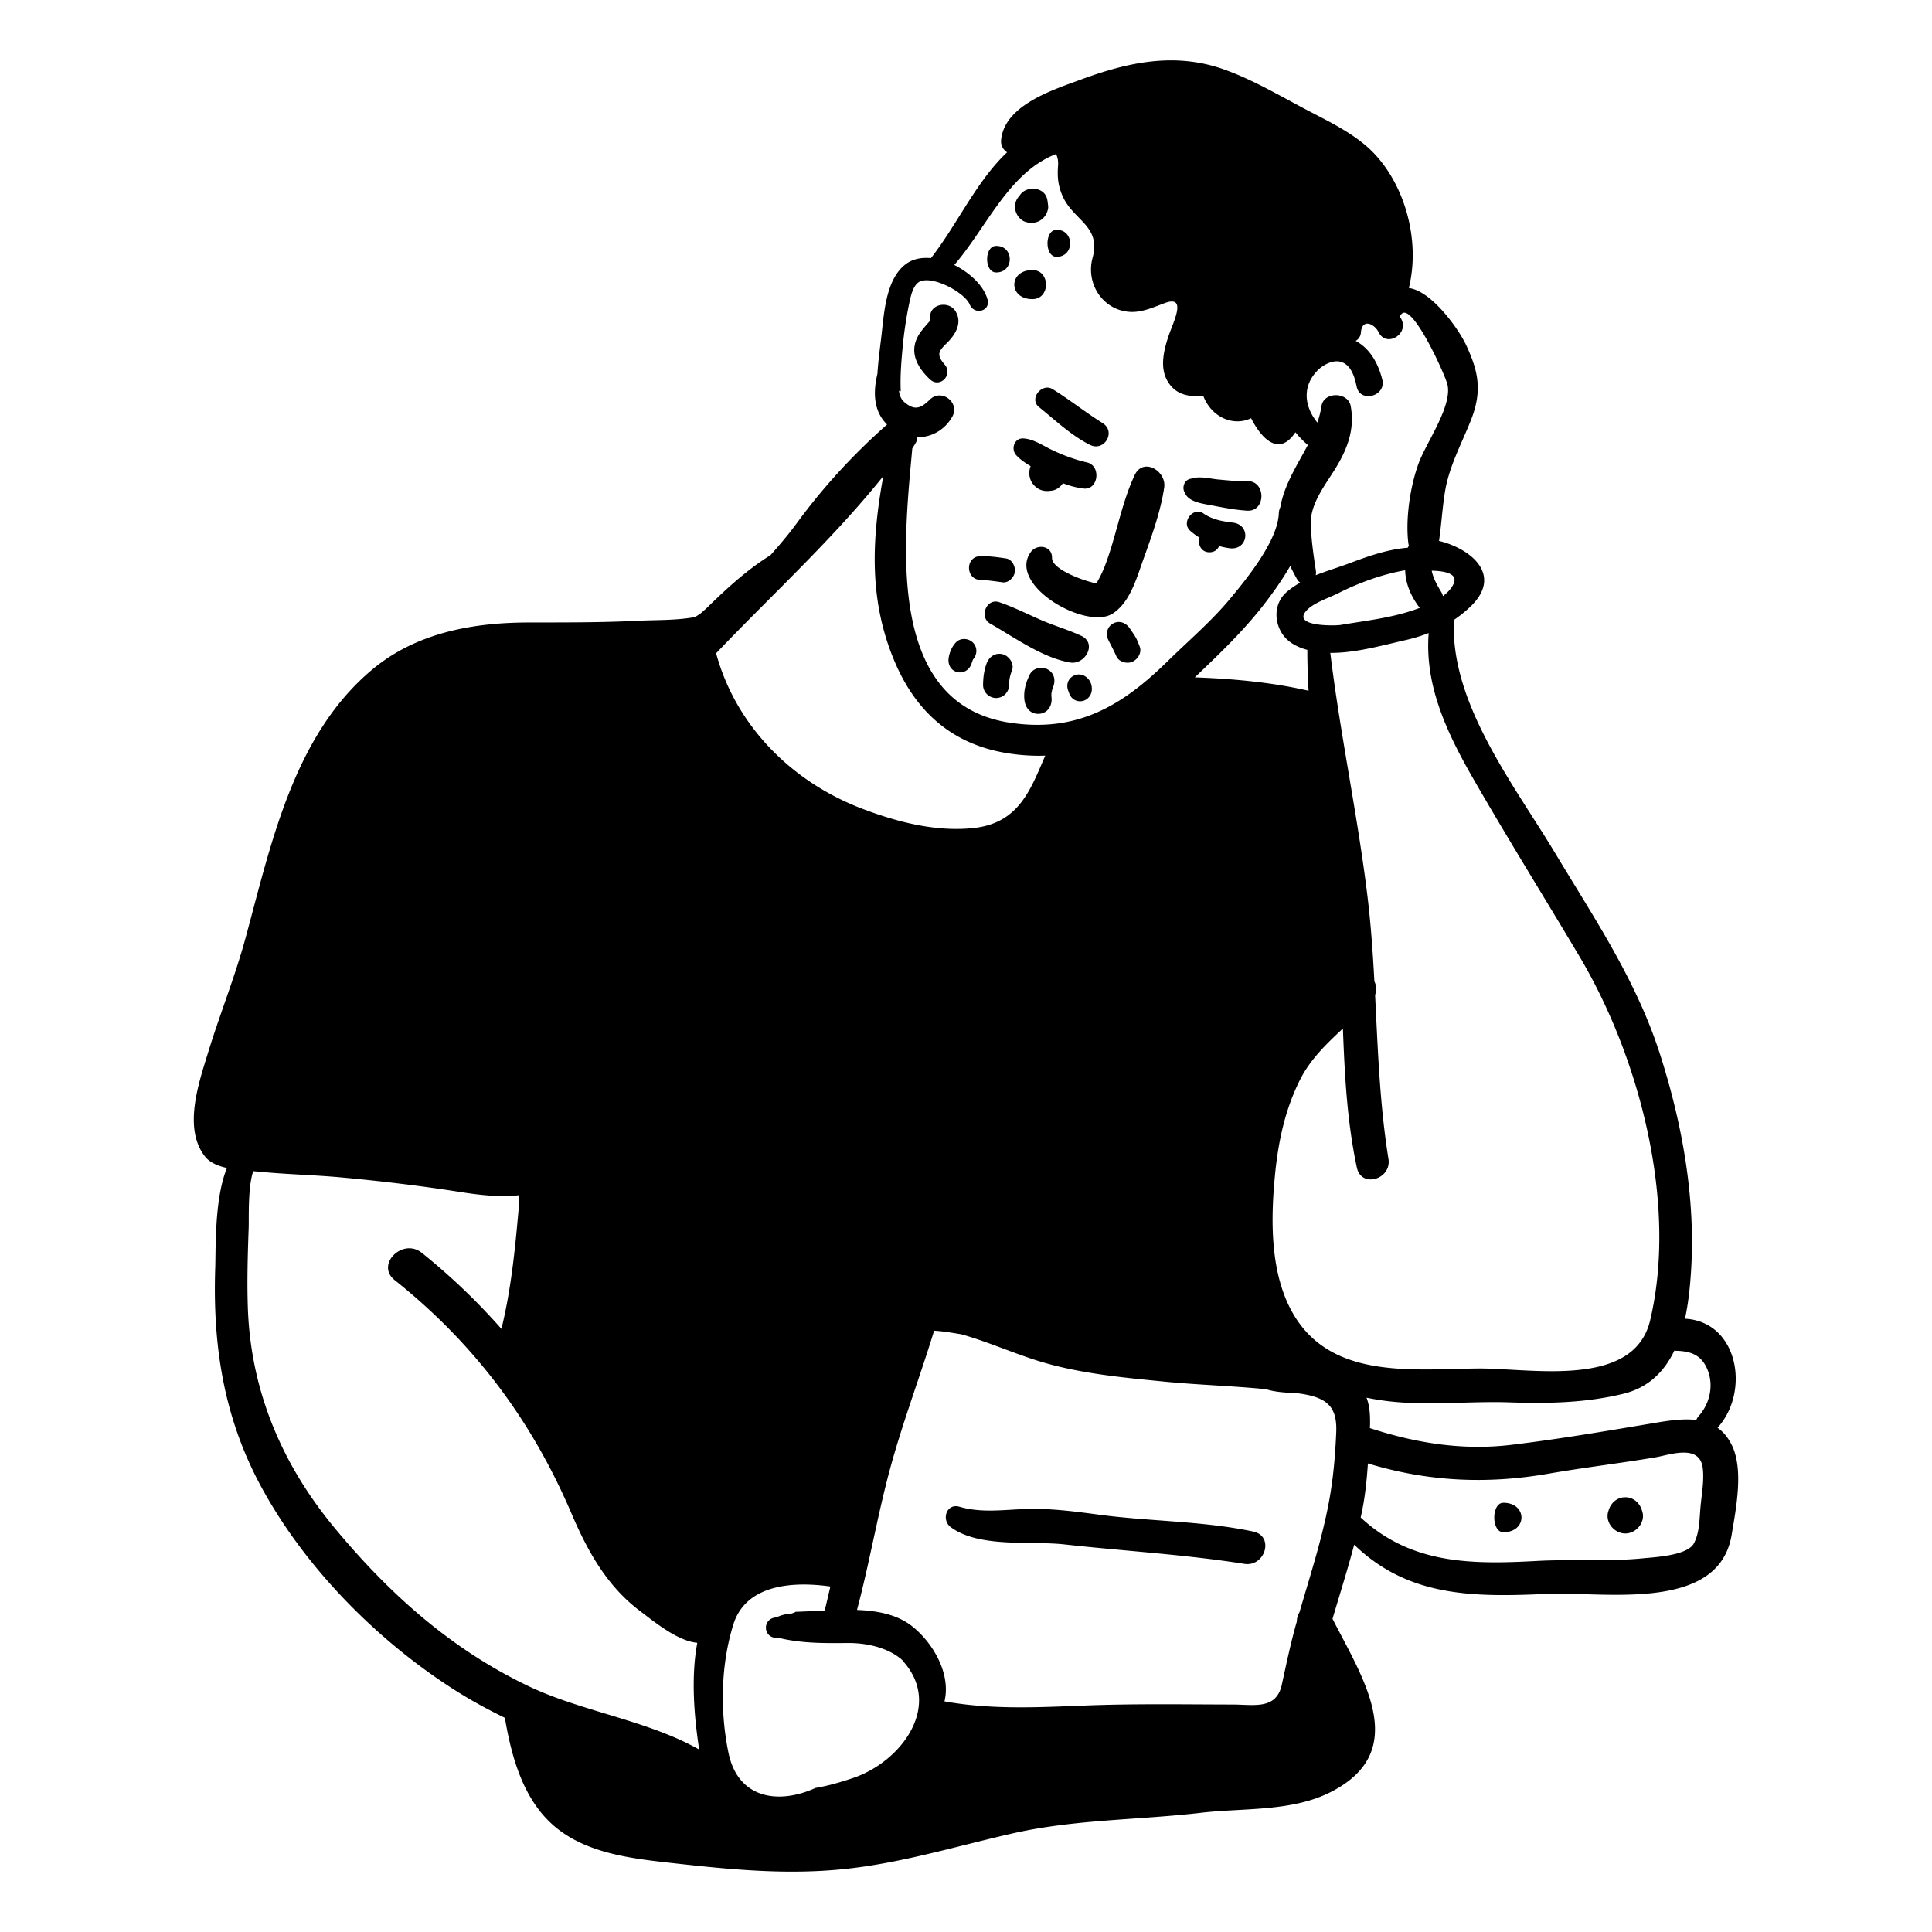 <svg xmlns="http://www.w3.org/2000/svg" viewBox="0 0 320 320"><path d="M204.197 86.558c-1.749-.211-3.398-.495-4.871-1.518-1.703-1.182-3.737 1.489-2.205 2.858.488.436 1.012.818 1.561 1.156-.33 1.052.217 2.419 1.651 2.419.819 0 1.344-.45 1.587-1.029.558.152 1.127.271 1.703.354 3.109.45 3.686-3.864.574-4.24zm-33.492-9.348c-.337.85-.297 1.836.181 2.651.269.455.631.817 1.086 1.086.767.449 1.488.43 2.333.305a.648.648 0 0 0 .115-.022c.645-.149 1.25-.613 1.629-1.193 1.085.425 2.21.734 3.412.879 2.485.298 2.966-3.769.585-4.321-2.051-.475-3.975-1.194-5.872-2.101-1.482-.709-3.035-1.806-4.713-1.876-1.489-.062-2.052 1.779-1.148 2.773.635.7 1.494 1.286 2.392 1.819zM181.6 96.623c-.407-.05-.814-.19-1.195-.293-1.408-.38-6.197-2.096-6.157-3.93.044-2.022-2.495-2.392-3.525-.955-3.92 5.47 9.165 12.989 13.556 10.186 2.854-1.822 3.958-5.791 5.03-8.794 1.374-3.853 2.926-8.034 3.519-12.095.399-2.733-3.477-5.043-4.885-2.059-2.224 4.714-3.047 10.127-4.923 15.007a19.822 19.822 0 0 1-1.42 2.933zm-11.531-59.812l.099.022c1.493.326 2.854-.431 3.329-1.89.09-.277.142-.573.108-.863-.113-.844-.123-.921-.033-.232a7.606 7.606 0 0 0-.114-.797c-.414-2.182-3.582-2.356-4.581-.644-.473.489-.763 1.111-.763 1.837.001 1.136.807 2.317 1.955 2.567zM175 42.538c3 0 3-4.482 0-4.482-2 0-2 4.482 0 4.482zm-2.922 24.878c2.68 2.163 5.344 4.706 8.435 6.261 2.395 1.205 4.4-2.167 2.106-3.604-2.826-1.769-5.435-3.855-8.261-5.612-1.787-1.11-3.961 1.598-2.28 2.955zM171 49.544c3 0 3-4.811 0-4.811-4 0-4 4.811 0 4.811zm-13.861 59.355c-.185 1.047.267 2.101 1.364 2.403 1.071.295 2.062-.357 2.402-1.364.072-.214.149-.426.226-.638l.021-.041c.01-.018.011-.024.017-.038.716-.798.752-2.019-.028-2.799-.744-.744-2.101-.81-2.835 0-.638.706-1.002 1.544-1.167 2.477zm-3.109-46.066c1.64 1.543 3.879-.766 2.442-2.442-1.471-1.717-.972-2.251.405-3.617 1.395-1.384 2.57-3.333 1.371-5.245-1.124-1.793-4.345-1.204-4.195 1.136.015.23-.02.416-.03.483-.076.125-.128.149-.357.414-.643.742-1.305 1.474-1.739 2.363-1.295 2.651.144 5.065 2.103 6.908zm8.379 33.226c1.237.038 2.459.229 3.684.392.872.116 1.729-.701 1.943-1.479.265-.963-.32-2.313-1.407-2.478-1.402-.213-2.799-.395-4.22-.382-2.551.023-2.539 3.869 0 3.947zM165 45.128c3 0 3-4.4 0-4.4-2 0-2 4.4 0 4.4zm12.728 66.849c-.978.573-1.167 1.704-.711 2.617.211.877.904 1.556 1.882 1.556 1.086 0 1.908-.885 1.943-1.943.018-.536-.108-1.077-.414-1.522-.608-.884-1.72-1.282-2.7-.708zm22.987-28.269c1.923.372 3.893.757 5.85.876 3.139.191 3.17-4.984 0-4.893-1.623.047-3.264-.133-4.878-.284-1.18-.11-3.029-.6-4.302-.138-.582.048-1.124.39-1.314 1.127-.126.491-.019.927.22 1.297.599 1.489 3.089 1.757 4.424 2.015zm6.852 169.961c-8.356-1.766-17.061-1.66-25.522-2.789-4.025-.537-8.042-1.073-12.11-.942-3.766.121-7.344.691-11.033-.377-2.151-.622-3.024 2.2-1.426 3.382 4.709 3.483 13.245 2.241 18.787 2.856 9.874 1.095 20.037 1.671 29.829 3.223 3.459.548 5.027-4.603 1.475-5.353zm41.433-4.76c-2 0-2 4.872 0 4.872 4 0 4-4.872 0-4.872zm22.922 1.158c-.396-1.204-1.421-2.075-2.726-2.075s-2.33.872-2.726 2.075l-.079.241c-.596 1.813.984 3.682 2.805 3.682 1.821 0 3.401-1.87 2.805-3.682l-.079-.241z"/><path d="M286.829 239.33c-.638-1.284-1.437-2.202-2.35-2.851 5.427-5.949 3.455-17.576-5.394-18.06.582-2.655.848-5.409 1.008-7.936.764-12.11-1.479-24.475-5.174-35.964-3.909-12.154-10.802-22.333-17.311-33.174-6.734-11.215-17.521-24.949-16.777-38.681a20.986 20.986 0 0 0 2.662-2.134c5.536-5.248.163-9.655-5.145-10.94.404-2.748.549-5.527 1.009-8.277.685-4.094 2.717-7.806 4.24-11.631 1.918-4.816 1.341-8.028-.748-12.504-1.325-2.839-5.801-9.013-9.5-9.469 1.86-7.522-.414-16.478-5.538-22.065-2.978-3.248-7.275-5.298-11.112-7.303-4.558-2.382-8.881-4.99-13.732-6.761-8.214-2.998-16.031-1.316-23.899 1.584-4.582 1.689-12.713 4.227-13.254 10.027-.084.896.346 1.599.987 2.038-5.116 4.837-8.188 11.848-12.566 17.472-.013.017-.021.035-.033.052-1.566-.146-3.061.132-4.236 1.042-3.367 2.608-3.55 8.442-4.031 12.336-.221 1.787-.479 3.762-.603 5.761-.724 3.039-.694 6.155 1.593 8.422-5.551 4.918-10.496 10.261-14.905 16.275-1.375 1.875-2.864 3.648-4.411 5.369-3.912 2.434-7.331 5.586-10.638 8.831-.297.262-.601.516-.895.781-.308.212-.619.42-.93.627-3.149.587-6.485.465-9.65.625-5.997.303-11.941.27-17.945.28-9.268.015-18.613 1.701-25.902 7.8-13.051 10.921-16.738 28.894-20.998 44.526-1.744 6.397-4.234 12.534-6.175 18.87-1.55 5.059-4.196 12.597-.502 17.279.784.993 2.134 1.547 3.616 1.878-2.086 5.057-1.834 13.433-1.938 16.496-.436 12.743 1.353 24.621 7.455 36.009 7.183 13.404 19.009 25.433 31.714 33.646 2.803 1.812 5.761 3.444 8.801 4.917 1.124 6.624 3.086 13.718 8.386 18.112 5.306 4.399 12.754 5.214 19.345 5.949 9.649 1.075 18.957 1.999 28.671.971 9.401-.995 18.548-3.811 27.74-5.894 10.28-2.33 20.754-2.193 31.174-3.409 6.923-.808 14.875-.156 21.284-3.338 13.658-6.782 5.521-18.904.486-28.785 1.207-4.091 2.499-8.159 3.587-12.283 8.931 8.646 19.614 8.717 31.892 8.151 9.304-.429 28.47 3.174 30.627-9.775.711-4.295 2.036-10.825.015-14.892zM87.504 279.265c-12.823-6.134-23.015-15.273-32.036-26.135-8.812-10.61-13.974-22.848-14.422-36.664-.142-4.383-.014-8.76.145-13.141.055-1.527-.159-6.687.753-9.338.374.028.724.055 1.04.086 4.47.438 8.977.529 13.454.936 6.65.604 13.305 1.407 19.901 2.44 3.244.508 6.396.845 9.561.521.032.337.073.671.114 1.005-.63 7.164-1.247 14.099-2.961 21.133a105.574 105.574 0 0 0-13.179-12.593c-3.174-2.554-7.715 1.949-4.506 4.507 13.153 10.484 22.678 23.194 29.27 38.622 2.653 6.209 5.861 12.042 11.361 16.184 2.435 1.833 6.228 4.984 9.494 5.271-1.087 5.809-.493 12.417.314 17.682-8.609-4.87-19.477-6.294-28.303-10.516zM240.732 96.763c-.384.779-1.008 1.421-1.738 1.972a2.018 2.018 0 0 0-.24-.619c-.719-1.186-1.359-2.325-1.617-3.593 1.919.046 4.505.393 3.595 2.24zm-22.43-35.475c.914-.907 2.386-1.609 3.514-1.415 1.908.329 2.541 2.485 2.891 4.165.575 2.761 4.933 1.597 4.242-1.17-.656-2.626-2.023-5.144-4.404-6.398.464-.267.818-.748.872-1.438.178-2.273 2.188-1.493 2.958.042 1.254 2.501 4.996.304 3.746-2.189-.091-.181-.206-.346-.315-.516.093-.078.181-.164.256-.269 1.707-2.387 7.324 10.012 7.687 11.616.801 3.54-3.452 9.509-4.727 12.885-1.438 3.811-2.269 9.384-1.746 13.43.015.115.045.223.075.331a2.622 2.622 0 0 0-.177.356c-3.295.27-6.454 1.363-9.559 2.535-1.887.712-3.832 1.281-5.688 2.023.05-.221.066-.457.029-.702-.388-2.585-.77-5.134-.852-7.752-.103-3.273 2.238-6.286 3.895-8.918 2.109-3.35 3.441-6.701 2.721-10.646-.433-2.371-4.464-2.437-4.837 0-.15.98-.397 1.875-.679 2.739-2.129-2.587-2.63-6.002.098-8.709zm-6.007 43.55c.927 1.507 2.525 2.344 4.243 2.803l-.002.023c-.002 2.258.076 4.505.204 6.745-6.171-1.419-12.511-1.986-18.843-2.217 3.985-3.795 7.978-7.61 11.359-11.953 1.315-1.689 3.014-4.007 4.447-6.495.337.718.707 1.435 1.115 2.156.152.268.335.46.532.6-.781.444-1.533.948-2.234 1.555-2.021 1.754-2.142 4.634-.821 6.783zm4.005-3.601c1.165-1.39 3.798-2.187 5.414-3.011 3.141-1.602 7.239-3.132 11.027-3.772.057 2.261.987 4.373 2.416 6.235a48.57 48.57 0 0 1-.992.352c-3.906 1.336-8.118 1.787-12.171 2.475-.695.119-7.888.338-5.694-2.279zm-66.813-43.511a65.734 65.734 0 0 1 1.077-7.323c.25-1.202.643-3.296 1.856-3.796 2.264-.933 7.41 1.903 8.197 3.833.725 1.779 3.467 1.149 2.954-.814-.576-2.202-2.853-4.421-5.515-5.735 5.34-6.169 9.019-15.355 16.844-18.369.269.463.408 1.099.344 1.968-.13 1.772-.005 3.148.661 4.774 1.745 4.257 6.527 5.033 5.059 10.443-1.214 4.475 1.956 8.952 6.562 8.962 1.859.004 3.718-.853 5.427-1.479 3.745-1.37 1.35 3.212.605 5.43-.781 2.323-1.511 5.231-.18 7.503 1.39 2.372 3.604 2.596 5.935 2.487 1.384 3.559 5.017 5.059 7.908 3.66 1.763 3.484 4.663 6.391 7.34 2.33a15.602 15.602 0 0 0 2.057 2.103c-1.249 2.398-2.712 4.666-3.764 7.438-.369.97-.625 1.918-.785 2.85a2.574 2.574 0 0 0-.256 1.041c-.19 4.574-5.346 10.871-8.113 14.19-3.114 3.735-6.878 6.931-10.342 10.331-7.636 7.496-15.174 11.853-26.21 10.128-20.534-3.211-17.449-29.913-16.043-45.406.215-.333.43-.665.62-1.013.144-.263.209-.549.214-.832 2.285.006 4.496-1.145 5.784-3.402 1.332-2.334-1.78-4.735-3.697-2.853-1.493 1.466-2.555 1.909-4.284.384-.514-.453-.749-1.112-.849-1.842l.302.092c-.113-2.359.075-4.747.292-7.083zm-3.184 21.139c-1.9 10.404-2.462 20.565 1.935 30.838 3.587 8.383 9.679 13.672 18.787 15.078 2.125.328 4.152.443 6.101.373-2.474 5.715-4.383 11.236-11.998 12.01-6.196.63-12.551-1.021-18.289-3.202-11.702-4.449-20.946-13.714-24.23-25.761 9.257-9.713 19.283-18.849 27.694-29.336zm-5.022 215.633c-1.741.584-3.947 1.268-6.198 1.638-6.133 2.8-12.863 1.799-14.427-5.826-1.411-6.877-1.277-14.529.807-21.236 2.109-6.788 10.128-7.145 16.072-6.301-.3 1.326-.617 2.646-.933 3.966-1.634.081-3.254.181-4.815.225a1.332 1.332 0 0 1-.482.219c-.062.015-.115.043-.174.062-.865.06-1.715.248-2.532.641l-.101.009c-2.177.203-2.19 3.206 0 3.392.231.02.464.03.695.047 3.635.856 7.339.839 11.235.8 3.005-.03 6.352.722 8.559 2.45.092.07.192.122.275.208.024.025.044.05.067.075.081.071.174.133.251.207l-.049.018c6.702 7.396-.25 16.723-8.25 19.406zm80.039-57.202c-.166 3.825-.492 7.595-1.188 11.364-1.151 6.236-3.134 12.305-4.901 18.394a2.898 2.898 0 0 0-.435 1.515l-.122.425c-.928 3.312-1.63 6.663-2.36 10.021-.916 4.21-4.583 3.318-8.116 3.31-8.146-.017-16.294-.156-24.435.163-7.832.307-15.592.708-23.327-.689 1.096-4.526-1.857-9.659-5.343-12.425-2.464-1.955-5.694-2.586-9.145-2.717 2.005-7.537 3.316-15.253 5.319-22.793 2.107-7.934 5.052-15.613 7.451-23.457 1.513.085 2.999.347 4.489.589 4.367 1.221 8.611 3.138 12.902 4.459 6.671 2.054 13.877 2.711 20.795 3.389 5.54.543 11.205.701 16.784 1.251 1.606.513 3.401.574 5.218.667.354.056.711.102 1.064.164 4.113.725 5.524 2.375 5.35 6.37zm-6.265-18.336c-4.773-6.787-4.64-16.565-3.865-24.456.539-5.494 1.688-10.882 4.217-15.82 1.674-3.268 4.326-5.824 7.023-8.327.289 7.727.689 15.441 2.308 23.026.741 3.471 5.778 1.942 5.234-1.443-1.449-9.008-1.757-18.084-2.213-27.156.3-.764.219-1.557-.117-2.23-.253-4.692-.573-9.381-1.14-14.057-1.64-13.516-4.519-26.849-6.162-40.363 4.039.055 8.631-1.243 12.544-2.134 1.317-.3 2.56-.684 3.752-1.148-.693 8.753 3.073 16.645 7.477 24.29 5.673 9.849 11.664 19.478 17.475 29.238 9.979 16.759 16.305 40.929 11.731 60.298-2.686 11.371-19.715 7.938-28.38 7.987-10.139.058-23.196 1.805-29.884-7.705zm66.586 30.806c-.164 1.95-.149 4.081-1.073 5.856-1.061 2.039-6.588 2.295-8.332 2.471-5.819.587-11.793.13-17.644.447-10.811.586-20.83.597-29.22-7.198.084-.39.173-.778.25-1.169.514-2.581.77-5.175.948-7.782 9.871 2.998 19.632 3.485 29.959 1.688 5.875-1.022 11.796-1.711 17.674-2.703 2.35-.397 7.347-2.291 7.83 1.811.252 2.146-.213 4.441-.392 6.579zm-.289-15.212c-.185.207-.31.423-.389.642-2.185-.273-4.616.105-6.972.499-7.856 1.314-15.811 2.677-23.714 3.622-8.011.957-15.797-.296-23.374-2.778.067-1.695.03-3.516-.564-5.035a43.23 43.23 0 0 0 4.918.715c6.214.547 12.501-.156 18.73.055 6.39.216 12.652.099 18.893-1.42 4.225-1.029 6.818-3.75 8.448-7.154.097.011.187.031.291.034 2.542.064 4.287.754 5.252 3.273.989 2.588.292 5.519-1.519 7.547z"/><path d="M173.589 110.905c-.985-.577-2.471-.281-3.01.789-.669 1.328-1.079 2.771-.898 4.268.148 1.229.921 2.272 2.272 2.272 1.593 0 2.428-1.442 2.191-2.876.024.228.024.204.002-.073-.013-.184.002-.369.014-.553.011.072.091-.415.097-.435-.01.038.251-.668.123-.383.49-1.093.324-2.356-.791-3.009zm14.399-5.542c-.287-.46-.601-.903-.91-1.348-.626-.9-1.753-1.311-2.757-.723-.986.578-1.223 1.779-.723 2.757.452.884.921 1.771 1.324 2.678.378.85 1.546 1.198 2.38.968 1.027-.282 1.883-1.518 1.472-2.592-.225-.585-.452-1.205-.786-1.74zm-23.981-2.074c3.994 2.263 8.65 5.662 13.233 6.441 2.501.425 4.523-3.167 1.861-4.415-2.139-1.003-4.433-1.652-6.606-2.595-2.321-1.007-4.593-2.167-6.991-2.982-2.114-.719-3.387 2.48-1.497 3.551zm2.086 5.08c-1.222-.336-2.266.41-2.681 1.522-.421 1.129-.577 2.361-.584 3.562-.006 1.177.987 2.159 2.159 2.159 1.193 0 2.137-.982 2.159-2.159.004-.226.014-.45.029-.675a3.4 3.4 0 0 0 .008-.152l.027-.153c.082-.488.226-.962.404-1.423.432-1.109-.463-2.39-1.521-2.681z"/></svg>